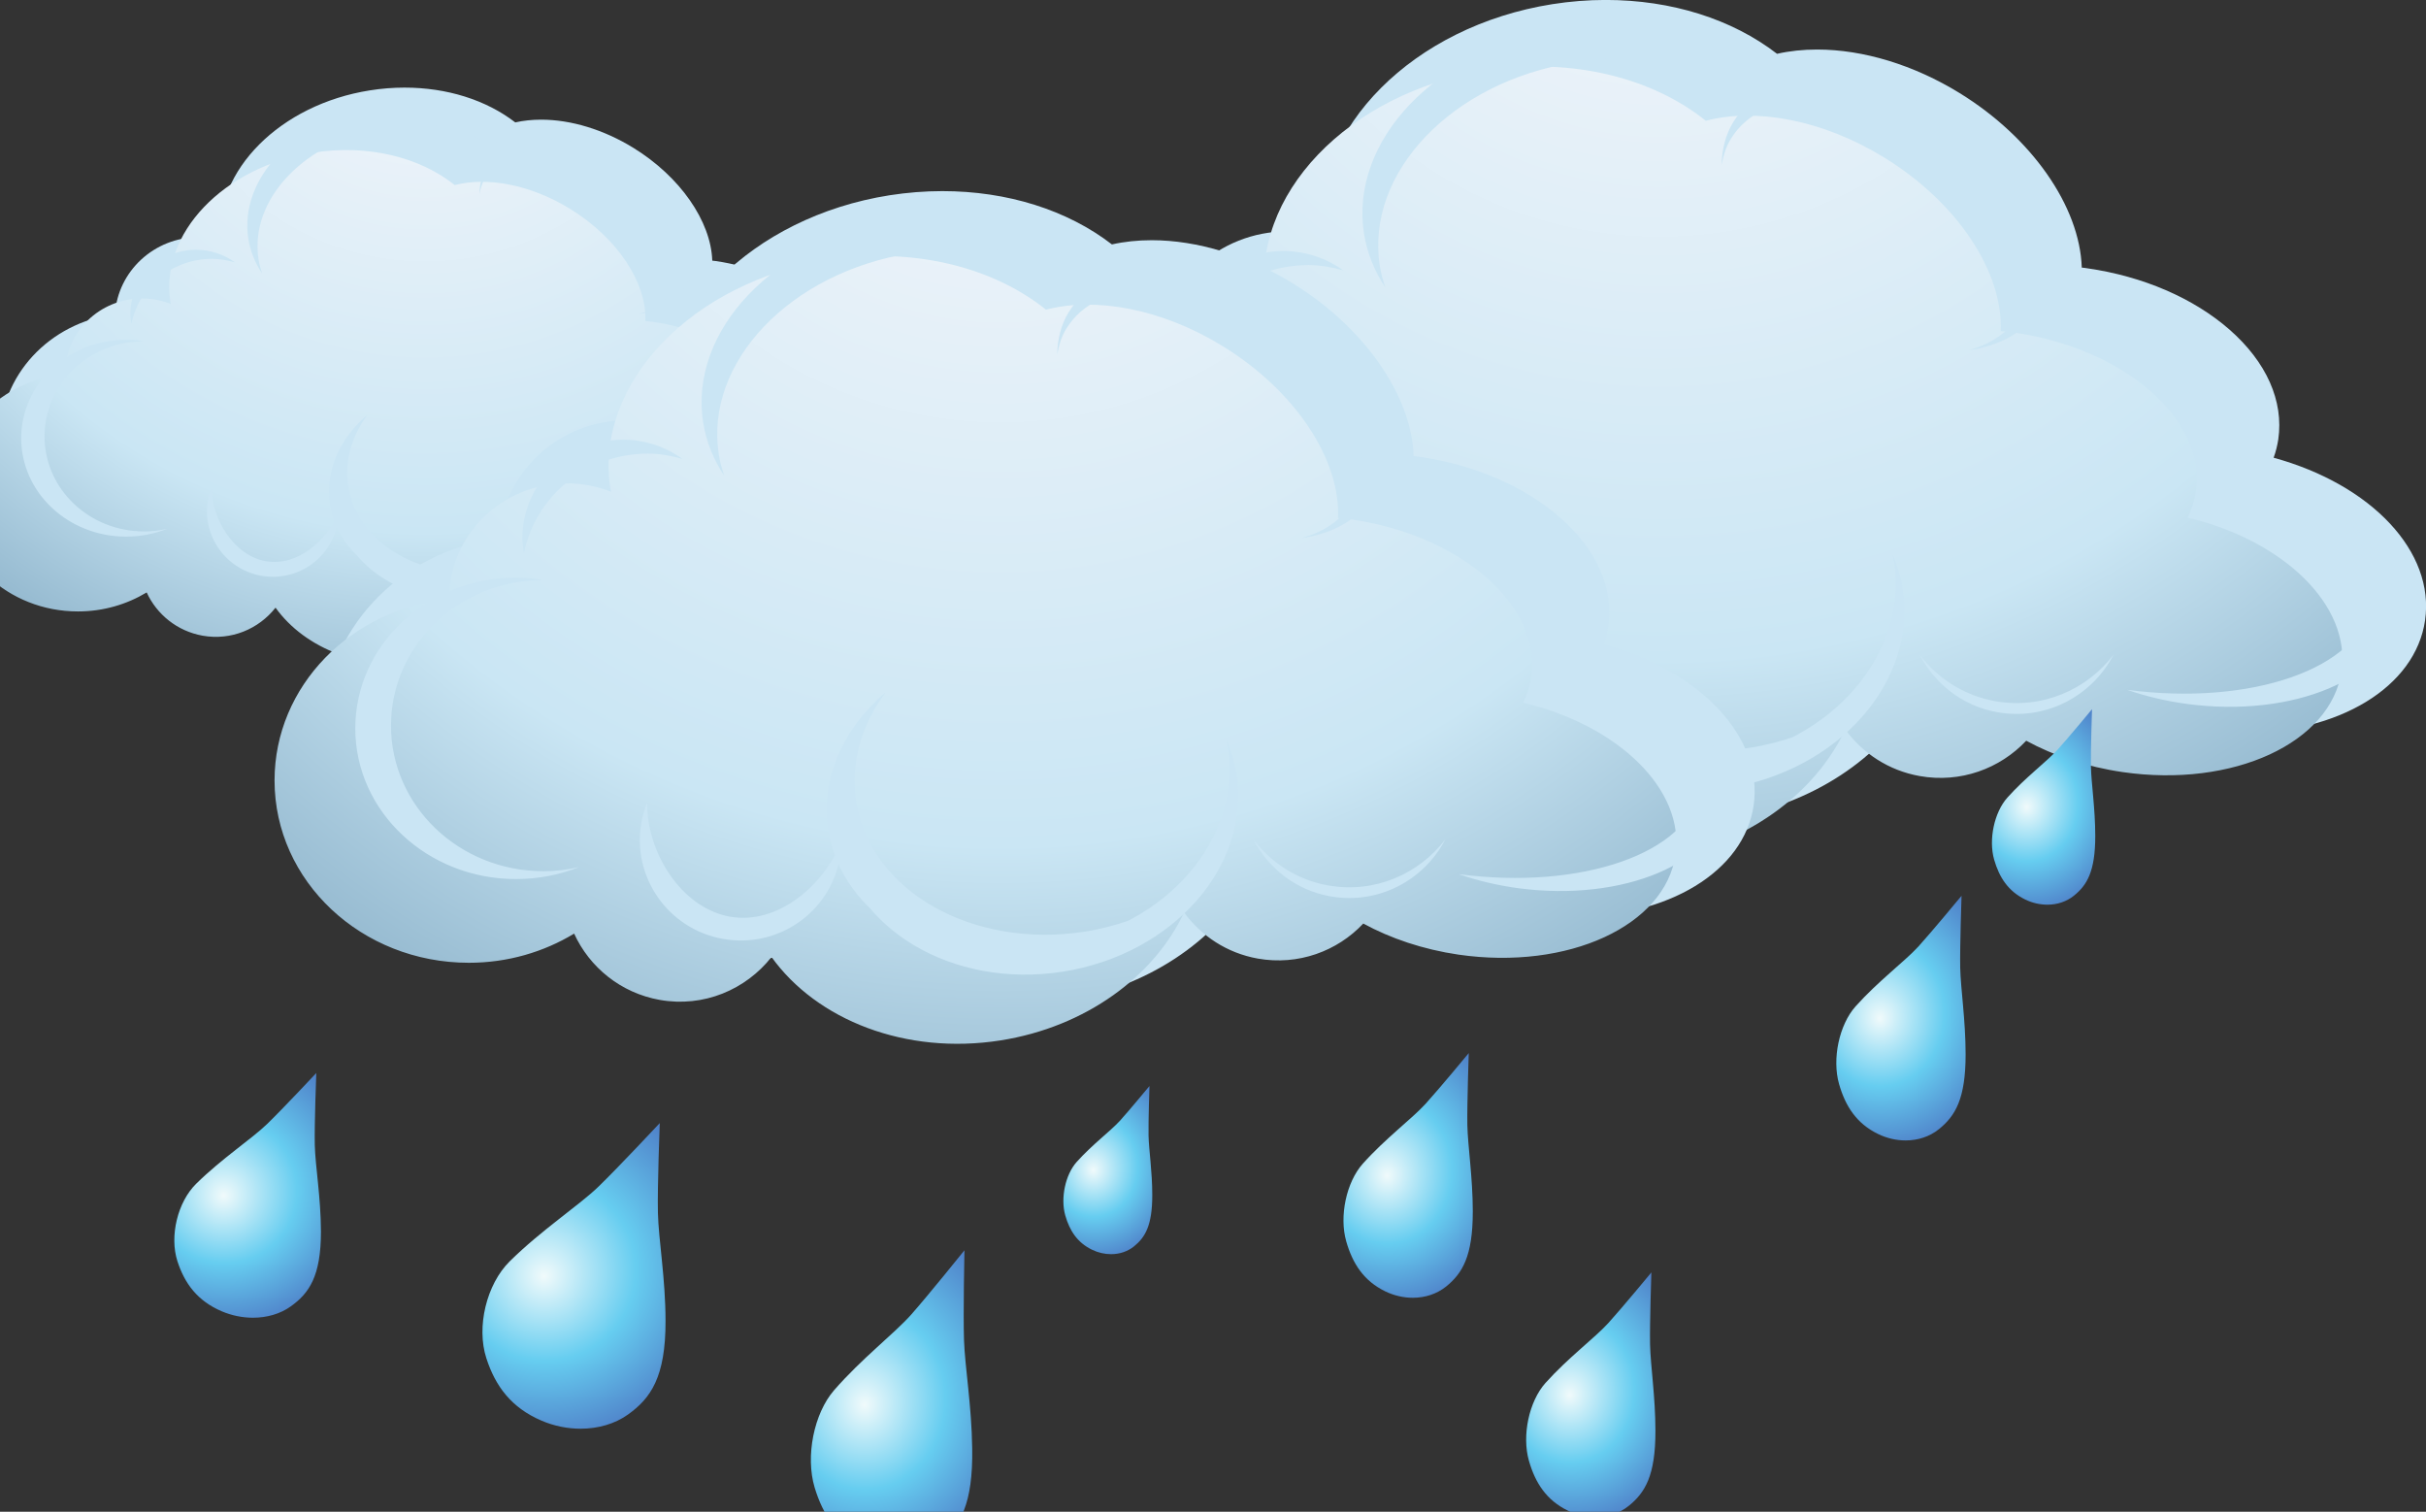 <?xml version="1.0" encoding="UTF-8" standalone="no"?>
<!-- Created with Inkscape (http://www.inkscape.org/) -->

<svg
   xmlns:dc="http://purl.org/dc/elements/1.1/"
   xmlns:cc="http://creativecommons.org/ns#"
   xmlns:rdf="http://www.w3.org/1999/02/22-rdf-syntax-ns#"
   xmlns:svg="http://www.w3.org/2000/svg"
   xmlns="http://www.w3.org/2000/svg"
   xmlns:sodipodi="http://sodipodi.sourceforge.net/DTD/sodipodi-0.dtd"
   xmlns:inkscape="http://www.inkscape.org/namespaces/inkscape"
   width="44.281mm"
   height="27.591mm"
   viewBox="0 0 44.281 27.591"
   version="1.1"
   id="svg11810"
   inkscape:version="0.92.4 (5da689c313, 2019-01-14)"
   sodipodi:docname="rainy.svg">
  <rect x="0" y="0" width="44.281" height="27.591" fill="#333333" stroke="none"/>
  <defs
     id="defs11804">
    <clipPath
       id="clipPath662"
       clipPathUnits="userSpaceOnUse">
      <path
         inkscape:connector-curvature="0"
         id="path660"
         d="m 4735.52,3343.89 c -0.02,14.17 -2.05,27.08 -2.26,35.98 -0.15,8.95 0.57,29.99 0.57,29.99 0,0 -12.29,-14.86 -18.01,-21.17 -5.76,-6.29 -16.67,-14.35 -26.13,-24.92 -6.87,-7.68 -9.89,-21.92 -6.91,-32.35 2.67,-9.29 7.34,-16.48 16.24,-20.82 3.71,-1.8 7.69,-2.68 11.53,-2.68 5.11,0 10.03,1.59 13.89,4.73 6.66,5.41 11.11,12.42 11.08,31.24 z" />
    </clipPath>
    <radialGradient
       id="radialGradient670"
       spreadMethod="pad"
       gradientTransform="matrix(57.27,0,0,-64.918,4700.23,3363.24)"
       gradientUnits="userSpaceOnUse"
       r="1"
       cy="0"
       cx="0"
       fy="0.069"
       fx="-0.008">
      <stop
         id="stop664"
         offset="0"
         style="stop-opacity:1;stop-color:#f0fafb" />
      <stop
         id="stop666"
         offset="0.468"
         style="stop-opacity:1;stop-color:#66cdf0" />
      <stop
         id="stop668"
         offset="1"
         style="stop-opacity:1;stop-color:#4b74c2" />
    </radialGradient>
    <clipPath
       id="clipPath644"
       clipPathUnits="userSpaceOnUse">
      <path
         inkscape:connector-curvature="0"
         id="path642"
         d="m 4243.74,3156.63 c 0,12.2 -1.77,23.3 -1.94,30.96 -0.14,7.7 0.49,25.8 0.49,25.8 0,0 -10.56,-12.78 -15.47,-18.2 -4.97,-5.42 -14.39,-12.36 -22.53,-21.45 -5.89,-6.61 -8.48,-18.87 -5.92,-27.85 2.28,-7.99 6.3,-14.18 13.97,-17.9 3.19,-1.55 6.6,-2.31 9.92,-2.31 4.39,0 8.64,1.37 11.95,4.06 5.73,4.65 9.57,10.69 9.53,26.89 z" />
    </clipPath>
    <radialGradient
       id="radialGradient652"
       spreadMethod="pad"
       gradientTransform="matrix(49.278,0,0,-55.859,4213.38,3173.28)"
       gradientUnits="userSpaceOnUse"
       r="1"
       cy="0"
       cx="0"
       fy="0.069"
       fx="-0.008">
      <stop
         id="stop646"
         offset="0"
         style="stop-opacity:1;stop-color:#f0fafb" />
      <stop
         id="stop648"
         offset="0.468"
         style="stop-opacity:1;stop-color:#66cdf0" />
      <stop
         id="stop650"
         offset="1"
         style="stop-opacity:1;stop-color:#4b74c2" />
    </radialGradient>
    <clipPath
       id="clipPath626"
       clipPathUnits="userSpaceOnUse">
      <path
         inkscape:connector-curvature="0"
         id="path624"
         d="m 4506.15,3033.6 c -0.02,17.73 -2.57,33.89 -2.81,45.04 -0.21,11.19 0.69,37.53 0.69,37.53 0,0 -15.36,-18.6 -22.52,-26.49 -7.22,-7.88 -20.88,-17.97 -32.74,-31.19 -8.57,-9.62 -12.34,-27.44 -8.61,-40.51 3.31,-11.62 9.18,-20.62 20.32,-26.04 4.65,-2.25 9.6,-3.36 14.4,-3.36 6.41,0 12.57,1.98 17.42,5.91 8.33,6.77 13.9,15.55 13.85,39.11 z" />
    </clipPath>
    <radialGradient
       id="radialGradient634"
       spreadMethod="pad"
       gradientTransform="matrix(71.675,0,0,-81.248,4462,3057.81)"
       gradientUnits="userSpaceOnUse"
       r="1"
       cy="0"
       cx="0"
       fy="0.069"
       fx="-0.008">
      <stop
         id="stop628"
         offset="0"
         style="stop-opacity:1;stop-color:#f0fafb" />
      <stop
         id="stop630"
         offset="0.468"
         style="stop-opacity:1;stop-color:#66cdf0" />
      <stop
         id="stop632"
         offset="1"
         style="stop-opacity:1;stop-color:#4b74c2" />
    </radialGradient>
    <clipPath
       id="clipPath608"
       clipPathUnits="userSpaceOnUse">
      <path
         inkscape:connector-curvature="0"
         id="path606"
         d="m 4667.91,3230.01 c -0.02,17.74 -2.57,33.9 -2.82,45.05 -0.21,11.18 0.7,37.52 0.7,37.52 0,0 -15.36,-18.59 -22.52,-26.49 -7.23,-7.87 -20.91,-17.97 -32.75,-31.19 -8.57,-9.61 -12.34,-27.43 -8.61,-40.5 3.31,-11.63 9.18,-20.63 20.33,-26.05 4.64,-2.25 9.6,-3.36 14.4,-3.36 6.41,0 12.57,1.99 17.41,5.92 8.33,6.77 13.9,15.54 13.86,39.1 z" />
    </clipPath>
    <radialGradient
       id="radialGradient616"
       spreadMethod="pad"
       gradientTransform="matrix(71.675,0,0,-81.248,4623.76,3254.23)"
       gradientUnits="userSpaceOnUse"
       r="1"
       cy="0"
       cx="0"
       fy="0.069"
       fx="-0.008">
      <stop
         id="stop610"
         offset="0"
         style="stop-opacity:1;stop-color:#f0fafb" />
      <stop
         id="stop612"
         offset="0.468"
         style="stop-opacity:1;stop-color:#66cdf0" />
      <stop
         id="stop614"
         offset="1"
         style="stop-opacity:1;stop-color:#4b74c2" />
    </radialGradient>
    <clipPath
       id="clipPath590"
       clipPathUnits="userSpaceOnUse">
      <path
         inkscape:connector-curvature="0"
         id="path588"
         d="m 4410.9,3147.96 c -0.02,17.74 -2.59,33.89 -2.84,45.05 -0.18,11.19 0.73,37.52 0.73,37.52 0,0 -15.37,-18.59 -22.55,-26.49 -7.2,-7.87 -20.87,-17.96 -32.71,-31.19 -8.58,-9.61 -12.38,-27.44 -8.63,-40.5 3.31,-11.62 9.18,-20.63 20.32,-26.05 4.63,-2.25 9.6,-3.36 14.41,-3.36 6.41,0 12.57,1.99 17.42,5.91 8.3,6.78 13.88,15.55 13.85,39.11 z" />
    </clipPath>
    <radialGradient
       id="radialGradient598"
       spreadMethod="pad"
       gradientTransform="matrix(71.68,0,0,-81.253,4366.74,3172.18)"
       gradientUnits="userSpaceOnUse"
       r="1"
       cy="0"
       cx="0"
       fy="0.069"
       fx="-0.008">
      <stop
         id="stop592"
         offset="0"
         style="stop-opacity:1;stop-color:#f0fafb" />
      <stop
         id="stop594"
         offset="0.468"
         style="stop-opacity:1;stop-color:#66cdf0" />
      <stop
         id="stop596"
         offset="1"
         style="stop-opacity:1;stop-color:#4b74c2" />
    </radialGradient>
    <clipPath
       id="clipPath572"
       clipPathUnits="userSpaceOnUse">
      <path
         inkscape:connector-curvature="0"
         id="path570"
         d="m 4149.83,3024.59 c -0.31,22.21 -3.78,42.28 -4.26,56.23 -0.47,13.96 0.23,46.89 0.23,46.89 0,0 -18.87,-23.47 -27.71,-33.46 -8.85,-9.99 -25.76,-22.83 -40.31,-39.55 -10.53,-12.15 -14.98,-34.5 -10.11,-50.72 4.38,-14.45 11.86,-25.65 25.87,-32.21 5.82,-2.71 12.05,-4.01 18.05,-3.93 8.01,0.11 15.67,2.71 21.66,7.69 10.29,8.56 17.08,19.64 16.58,49.06 z" />
    </clipPath>
    <radialGradient
       id="radialGradient580"
       spreadMethod="pad"
       gradientTransform="matrix(89.528,1.236,1.401,-101.484,4094.29,3054.1)"
       gradientUnits="userSpaceOnUse"
       r="1"
       cy="0"
       cx="0"
       fy="0.069"
       fx="-0.008">
      <stop
         id="stop574"
         offset="0"
         style="stop-opacity:1;stop-color:#f0fafb" />
      <stop
         id="stop576"
         offset="0.468"
         style="stop-opacity:1;stop-color:#66cdf0" />
      <stop
         id="stop578"
         offset="1"
         style="stop-opacity:1;stop-color:#4b74c2" />
    </radialGradient>
    <clipPath
       id="clipPath554"
       clipPathUnits="userSpaceOnUse">
      <path
         inkscape:connector-curvature="0"
         id="path552"
         d="m 3810.2,3137.54 c -0.05,17.78 -2.93,33.91 -3.21,45.09 -0.24,11.16 0.79,37.52 0.79,37.52 0,0 -17.4,-18.59 -25.54,-26.49 -8.15,-7.9 -23.66,-18.01 -37.08,-31.23 -9.75,-9.57 -14.02,-27.42 -9.8,-40.46 3.77,-11.62 10.43,-20.65 23.07,-26.07 5.25,-2.23 10.87,-3.36 16.31,-3.36 7.27,0 14.26,1.99 19.72,5.91 9.46,6.77 15.77,15.55 15.74,39.09 z" />
    </clipPath>
    <radialGradient
       id="radialGradient562"
       spreadMethod="pad"
       gradientTransform="matrix(81.266,0,0,-81.266,3760.14,3161.78)"
       gradientUnits="userSpaceOnUse"
       r="1"
       cy="0"
       cx="0"
       fy="0.069"
       fx="-0.008">
      <stop
         id="stop556"
         offset="0"
         style="stop-opacity:1;stop-color:#f0fafb" />
      <stop
         id="stop558"
         offset="0.468"
         style="stop-opacity:1;stop-color:#66cdf0" />
      <stop
         id="stop560"
         offset="1"
         style="stop-opacity:1;stop-color:#4b74c2" />
    </radialGradient>
    <clipPath
       id="clipPath536"
       clipPathUnits="userSpaceOnUse">
      <path
         inkscape:connector-curvature="0"
         id="path534"
         d="m 3989.91,3090.87 c -0.02,22.19 -3.65,42.36 -3.97,56.3 -0.33,13.95 0.96,46.87 0.96,46.87 0,0 -21.72,-23.22 -31.92,-33.1 -10.16,-9.84 -29.54,-22.43 -46.31,-38.97 -12.14,-11.99 -17.51,-34.26 -12.21,-50.55 4.69,-14.54 13,-25.82 28.78,-32.56 6.59,-2.83 13.58,-4.2 20.39,-4.2 9.08,0 17.82,2.48 24.67,7.38 11.8,8.44 19.68,19.4 19.61,48.83 z" />
    </clipPath>
    <radialGradient
       id="radialGradient544"
       spreadMethod="pad"
       gradientTransform="matrix(101.499,0,0,-101.499,3927.39,3121.14)"
       gradientUnits="userSpaceOnUse"
       r="1"
       cy="0"
       cx="0"
       fy="0.069"
       fx="-0.008">
      <stop
         id="stop538"
         offset="0"
         style="stop-opacity:1;stop-color:#f0fafb" />
      <stop
         id="stop540"
         offset="0.468"
         style="stop-opacity:1;stop-color:#66cdf0" />
      <stop
         id="stop542"
         offset="1"
         style="stop-opacity:1;stop-color:#4b74c2" />
    </radialGradient>
    <clipPath
       id="clipPath516"
       clipPathUnits="userSpaceOnUse">
      <path
         inkscape:connector-curvature="0"
         id="path514"
         d="m 4437.17,3413.28 c 2.1,4.21 3.5,8.73 4.23,13.42 5.38,37.11 -36.61,73.81 -93.68,82.09 -2.39,0.36 -4.71,0.57 -7.1,0.79 1.34,29.86 -21.63,65.92 -60.19,89.63 -31.89,19.59 -66.37,25.69 -92.14,19 -27.42,22.06 -69.01,32.82 -113.19,25.89 -71.56,-11.28 -122.53,-64.68 -113.94,-119.3 l 0.36,-1.56 c -7.11,2.78 -14.78,4.4 -22.9,4.4 -34.01,0 -61.54,-26.89 -61.54,-60.09 l 0.02,-0.35 c -51.18,-4.79 -91.09,-45.29 -91.09,-94.51 0,-52.52 45.35,-95.06 101.33,-95.06 20.25,0 39.08,5.62 54.9,15.21 8,-17.48 24.21,-30.93 44.64,-34.57 22.93,-4.07 44.91,5.37 58.3,22.37 23.6,-32.86 69.93,-51.26 119.42,-43.49 44.54,7.01 80.08,33.45 95.74,66.7 8.95,-12.2 22.35,-21.16 38.43,-24.03 21.08,-3.73 41.44,3.83 55.02,18.27 14.24,-7.76 31.16,-13.5 49.69,-16.22 57.13,-8.25 107.77,15.06 113.13,52.12 4.93,33.9 -29.79,67.45 -79.44,79.29 z" />
    </clipPath>
    <radialGradient
       id="radialGradient524"
       spreadMethod="pad"
       gradientTransform="matrix(799.209,0,0,-799.209,4164.49,3776.24)"
       gradientUnits="userSpaceOnUse"
       r="1"
       cy="0"
       cx="0"
       fy="0"
       fx="0">
      <stop
         id="stop518"
         offset="0"
         style="stop-opacity:1;stop-color:#f7f7fb" />
      <stop
         id="stop520"
         offset="0.546"
         style="stop-opacity:1;stop-color:#cae6f4" />
      <stop
         id="stop522"
         offset="1"
         style="stop-opacity:1;stop-color:#4e7e9f" />
    </radialGradient>
    <clipPath
       id="clipPath494"
       clipPathUnits="userSpaceOnUse">
      <path
         inkscape:connector-curvature="0"
         id="path492"
         d="m 4783.72,3509.77 c 2.12,4.26 3.54,8.82 4.24,13.56 5.47,37.46 -36.9,74.53 -94.55,82.9 -2.45,0.37 -4.83,0.56 -7.22,0.8 1.35,30.18 -21.84,66.6 -60.75,90.52 -32.2,19.79 -67.04,25.95 -93.04,19.17 -27.76,22.3 -69.72,33.18 -114.36,26.16 -72.22,-11.37 -123.75,-65.31 -115.02,-120.49 l 0.33,-1.57 c -7.17,2.82 -14.93,4.44 -23.13,4.44 -34.32,0 -62.19,-27.15 -62.19,-60.68 l 0.02,-0.36 c -51.62,-4.84 -91.98,-45.73 -91.98,-95.46 0,-53.01 45.81,-95.98 102.37,-95.98 20.45,0 39.44,5.69 55.42,15.35 8.12,-17.65 24.49,-31.2 45.1,-34.9 23.18,-4.1 45.34,5.41 58.88,22.59 23.83,-33.19 70.64,-51.77 120.6,-43.91 44.99,7.06 80.86,33.75 96.72,67.37 9.02,-12.35 22.55,-21.39 38.8,-24.28 21.28,-3.78 41.83,3.85 55.55,18.43 14.39,-7.83 31.51,-13.62 50.23,-16.35 57.6,-8.35 108.77,15.19 114.18,52.61 4.99,34.25 -30.07,68.1 -80.2,80.08 z" />
    </clipPath>
    <radialGradient
       id="radialGradient502"
       spreadMethod="pad"
       gradientTransform="matrix(807.131,0,0,-807.131,4508.31,3876.35)"
       gradientUnits="userSpaceOnUse"
       r="1"
       cy="0"
       cx="0"
       fy="0"
       fx="0">
      <stop
         id="stop496"
         offset="0"
         style="stop-opacity:1;stop-color:#f7f7fb" />
      <stop
         id="stop498"
         offset="0.546"
         style="stop-opacity:1;stop-color:#cae6f4" />
      <stop
         id="stop500"
         offset="1"
         style="stop-opacity:1;stop-color:#4e7e9f" />
    </radialGradient>
    <clipPath
       id="clipPath472"
       clipPathUnits="userSpaceOnUse">
      <path
         inkscape:connector-curvature="0"
         id="path470"
         d="m 4042.42,3549.39 c 1.38,2.75 2.28,5.7 2.74,8.76 3.53,24.22 -23.83,48.18 -61.12,53.59 -1.58,0.24 -3.11,0.36 -4.66,0.52 0.87,19.5 -14.12,43.05 -39.27,58.52 -20.81,12.78 -43.33,16.76 -60.14,12.38 -17.94,14.41 -45.07,21.45 -73.93,16.91 -46.68,-7.35 -79.99,-42.21 -74.35,-77.88 l 0.21,-1.01 c -4.63,1.81 -9.64,2.87 -14.96,2.87 -22.17,0 -40.18,-17.55 -40.18,-39.23 l 0.02,-0.23 c -33.37,-3.14 -59.47,-29.56 -59.47,-61.7 0,-34.27 29.62,-62.05 66.18,-62.05 13.22,0 25.49,3.68 35.83,9.92 5.24,-11.41 15.83,-20.17 29.16,-22.56 14.96,-2.65 29.28,3.5 38.04,14.61 15.41,-21.46 45.65,-33.47 77.96,-28.39 29.07,4.57 52.27,21.82 62.51,43.55 5.83,-7.98 14.58,-13.83 25.1,-15.7 13.75,-2.45 27.03,2.49 35.91,11.92 9.29,-5.06 20.35,-8.8 32.46,-10.57 37.24,-5.4 70.3,9.82 73.8,34 3.22,22.15 -19.43,44.02 -51.84,51.77 z" />
    </clipPath>
    <radialGradient
       id="radialGradient480"
       spreadMethod="pad"
       gradientTransform="matrix(521.722,0,0,-521.722,3864.39,3786.34)"
       gradientUnits="userSpaceOnUse"
       r="1"
       cy="0"
       cx="0"
       fy="0"
       fx="0">
      <stop
         id="stop474"
         offset="0"
         style="stop-opacity:1;stop-color:#f7f7fb" />
      <stop
         id="stop476"
         offset="0.546"
         style="stop-opacity:1;stop-color:#cae6f4" />
      <stop
         id="stop478"
         offset="1"
         style="stop-opacity:1;stop-color:#4e7e9f" />
    </radialGradient>
  </defs>
  <sodipodi:namedview
     id="base"
     pagecolor="#ffffff"
     bordercolor="#666666"
     borderopacity="1.0"
     inkscape:pageopacity="0.0"
     inkscape:pageshadow="2"
     inkscape:zoom="0.35"
     inkscape:cx="860.82354"
     inkscape:cy="-482.14616"
     inkscape:document-units="mm"
     inkscape:current-layer="layer1"
     showgrid="false"
     inkscape:window-width="1920"
     inkscape:window-height="1005"
     inkscape:window-x="-9"
     inkscape:window-y="-9"
     inkscape:window-maximized="1" />
  <g
     inkscape:label="Layer 1"
     inkscape:groupmode="layer"
     id="layer1"
     transform="translate(255.73,6.325)">
    <path
       inkscape:connector-curvature="0"
       d="m -247.417,4.959 c -0.911,0 -1.735,-0.362 -2.237,-0.977 -0.285,0.301 -0.676,0.471 -1.092,0.471 -0.087,0 -0.175,-0.007 -0.265,-0.022 -0.447,-0.08 -0.833,-0.358 -1.056,-0.752 -0.372,0.203 -0.79,0.308 -1.216,0.308 -1.35,0 -2.447,-1.033 -2.447,-2.302 0,-1.155 0.896,-2.118 2.099,-2.277 0.05,-0.782 0.716,-1.404 1.528,-1.404 0.132,0 0.263,0.018 0.392,0.051 -0.101,-1.266 1.092,-2.473 2.735,-2.731 0.209,-0.033 0.42,-0.05 0.629,-0.05 0.775,0 1.49,0.225 2.022,0.635 0.148,-0.033 0.306,-0.05 0.473,-0.05 0.545,0 1.142,0.182 1.682,0.514 0.852,0.524 1.417,1.338 1.441,2.059 l 0.066,0.008 c 0.659,0.095 1.252,0.352 1.676,0.722 0.437,0.383 0.642,0.843 0.576,1.295 -0.011,0.074 -0.029,0.146 -0.055,0.217 1.159,0.319 1.904,1.111 1.787,1.919 -0.115,0.786 -1.014,1.334 -2.19,1.334 -0.178,0 -0.362,-0.013 -0.542,-0.039 -0.392,-0.057 -0.773,-0.177 -1.109,-0.346 -0.279,0.266 -0.654,0.416 -1.04,0.416 -0.087,0 -0.177,-0.007 -0.266,-0.023 -0.326,-0.058 -0.619,-0.22 -0.843,-0.462 -0.422,0.748 -1.252,1.294 -2.208,1.445 -0.178,0.028 -0.359,0.042 -0.537,0.042"
       style="fill:#cae5f4;fill-opacity:1;fill-rule:nonzero;stroke:none;stroke-width:0.035"
       id="path464" />
    <g
       transform="matrix(0.035,0,0,-0.035,-383.229,125.964)"
       id="g466">
      <g
         id="g468"
         clip-path="url(#clipPath472)">
        <path
           inkscape:connector-curvature="0"
           d="m 4042.42,3549.39 c 1.38,2.75 2.28,5.7 2.74,8.76 3.53,24.22 -23.83,48.18 -61.12,53.59 -1.58,0.24 -3.11,0.36 -4.66,0.52 0.87,19.5 -14.12,43.05 -39.27,58.52 -20.81,12.78 -43.33,16.76 -60.14,12.38 -17.94,14.41 -45.07,21.45 -73.93,16.91 -46.68,-7.35 -79.99,-42.21 -74.35,-77.88 l 0.21,-1.01 c -4.63,1.81 -9.64,2.87 -14.96,2.87 -22.17,0 -40.18,-17.55 -40.18,-39.23 l 0.02,-0.23 c -33.37,-3.14 -59.47,-29.56 -59.47,-61.7 0,-34.27 29.62,-62.05 66.18,-62.05 13.22,0 25.49,3.68 35.83,9.92 5.24,-11.41 15.83,-20.17 29.16,-22.56 14.96,-2.65 29.28,3.5 38.04,14.61 15.41,-21.46 45.65,-33.47 77.96,-28.39 29.07,4.57 52.27,21.82 62.51,43.55 5.83,-7.98 14.58,-13.83 25.1,-15.7 13.75,-2.45 27.03,2.49 35.91,11.92 9.29,-5.06 20.35,-8.8 32.46,-10.57 37.24,-5.4 70.3,9.82 73.8,34 3.22,22.15 -19.43,44.02 -51.84,51.77"
           style="fill:url(#radialGradient480);fill-opacity:1;fill-rule:nonzero;stroke:none"
           id="path482" />
      </g>
    </g>
    <path
       inkscape:connector-curvature="0"
       d="m -249.374,2.547 c -0.072,-0.46 0.065,-0.914 0.35,-1.3 -0.502,0.424 -0.778,1.024 -0.682,1.639 0.161,1.022 1.288,1.694 2.518,1.5 0.407,-0.064 0.772,-0.216 1.076,-0.426 -0.169,0.059 -0.346,0.106 -0.533,0.135 -1.341,0.211 -2.562,-0.482 -2.729,-1.548 z m 8.616,-1.603 c 0.924,0.332 1.52,0.902 1.429,1.465 -0.117,0.748 -1.402,1.196 -2.865,1.002 l -0.002,-3.439e-4 c 0.22,0.077 0.46,0.134 0.714,0.168 1.25,0.165 2.359,-0.302 2.477,-1.044 0.109,-0.683 -0.659,-1.357 -1.752,-1.591 z M -251.856,-1.6 c 0.145,0 0.28,0.026 0.412,0.062 -0.198,-0.142 -0.441,-0.228 -0.706,-0.228 -0.663,0 -1.201,0.525 -1.201,1.172 0,0.062 0.01,0.122 0.019,0.182 0.135,-0.677 0.742,-1.189 1.476,-1.189 z m 8.104,5.145 c -0.37,-0.066 -0.679,-0.271 -0.89,-0.547 0.179,0.343 0.505,0.605 0.916,0.678 0.572,0.102 1.115,-0.191 1.368,-0.676 -0.315,0.413 -0.843,0.644 -1.395,0.546 z m -1.091,-1.324 c -0.022,-0.145 -0.064,-0.283 -0.12,-0.412 l 0.018,0.084 c 0.171,1.091 -0.731,2.141 -2.018,2.344 -1.287,0.203 -2.468,-0.519 -2.638,-1.611 l -0.01,-0.093 c -0.015,0.144 -0.013,0.29 0.01,0.438 0.171,1.092 1.375,1.809 2.69,1.603 1.315,-0.207 2.24,-1.26 2.068,-2.352 z m -6.034,1.697 c -0.59,-0.105 -0.999,-0.782 -0.987,-1.36 -0.03,0.076 -0.054,0.156 -0.07,0.24 -0.115,0.649 0.321,1.269 0.974,1.385 0.653,0.116 1.276,-0.316 1.391,-0.965 0.011,-0.062 0.013,-0.123 0.015,-0.185 -0.208,0.512 -0.753,0.985 -1.322,0.884 z m -2.225,-0.543 c 0.147,0 0.29,-0.018 0.427,-0.05 -0.231,0.092 -0.486,0.144 -0.753,0.144 -1.058,0 -1.915,-0.804 -1.915,-1.796 0,-0.992 0.857,-1.796 1.915,-1.796 0.109,0 0.217,0.011 0.322,0.027 -1,0.002 -1.811,0.778 -1.811,1.735 0,0.958 0.812,1.735 1.815,1.735 z m 10.556,-4.55 c -0.24,-0.034 -0.473,-0.038 -0.693,-0.018 0.075,0.006 0.153,0.014 0.23,0.025 1.265,0.184 2.195,0.998 2.074,1.819 -0.01,0.068 -0.029,0.134 -0.051,0.198 0.117,-0.136 0.193,-0.292 0.219,-0.465 0.103,-0.704 -0.694,-1.402 -1.778,-1.559 z m -1.775,-2.172 c -0.995,-0.611 -2.123,-0.585 -2.522,0.062 -0.09,0.151 -0.133,0.322 -0.135,0.504 0.019,-0.11 0.05,-0.214 0.109,-0.309 0.375,-0.608 1.437,-0.634 2.374,-0.059 0.937,0.576 1.396,1.537 1.021,2.145 -0.126,0.206 -0.334,0.338 -0.587,0.41 0.358,-0.052 0.656,-0.207 0.822,-0.478 0.398,-0.645 -0.089,-1.664 -1.082,-2.275 z m -6.69,1.758 c 0.013,0.087 0.037,0.172 0.065,0.254 -0.127,-0.191 -0.215,-0.402 -0.251,-0.632 -0.173,-1.098 0.852,-2.172 2.291,-2.399 1.324,-0.208 1.875,0.129 2.429,0.875 -0.711,-0.441 -1.105,-0.675 -2.243,-0.497 -1.44,0.227 -2.464,1.301 -2.291,2.399"
       style="fill:#cae5f4;fill-opacity:1;fill-rule:nonzero;stroke:none;stroke-width:0.035"
       id="path484" />
    <path
       inkscape:connector-curvature="0"
       d="m -224.982,8.66 c -1.41,0 -2.685,-0.561 -3.46,-1.512 -0.442,0.466 -1.046,0.728 -1.69,0.728 -0.134,0 -0.271,-0.011 -0.411,-0.035 -0.692,-0.124 -1.289,-0.554 -1.632,-1.163 -0.576,0.314 -1.223,0.476 -1.883,0.476 -2.087,0 -3.786,-1.598 -3.786,-3.561 0,-1.787 1.387,-3.277 3.248,-3.523 0.077,-1.21 1.108,-2.172 2.364,-2.172 0.204,0 0.406,0.027 0.604,0.079 -0.154,-1.959 1.691,-3.825 4.233,-4.226 0.324,-0.051 0.649,-0.077 0.973,-0.077 1.2,0 2.305,0.348 3.128,0.983 0.229,-0.052 0.474,-0.078 0.732,-0.078 0.842,0 1.766,0.281 2.601,0.795 1.317,0.811 2.193,2.069 2.229,3.185 0.035,0.002 0.069,0.008 0.102,0.013 1.019,0.147 1.937,0.544 2.594,1.118 0.676,0.593 0.992,1.304 0.891,2.004 -0.018,0.114 -0.045,0.226 -0.085,0.335 1.793,0.493 2.945,1.719 2.764,2.969 -0.177,1.216 -1.569,2.063 -3.388,2.063 -0.276,0 -0.559,-0.02 -0.839,-0.06 -0.607,-0.089 -1.197,-0.273 -1.714,-0.535 -0.433,0.411 -1.013,0.644 -1.61,0.644 -0.135,0 -0.273,-0.012 -0.412,-0.036 -0.503,-0.09 -0.958,-0.34 -1.306,-0.714 -0.651,1.156 -1.936,2.002 -3.416,2.235 -0.276,0.043 -0.556,0.065 -0.83,0.065"
       style="fill:#cae5f4;fill-opacity:1;fill-rule:nonzero;stroke:none;stroke-width:0.035"
       id="path486" />
    <g
       transform="matrix(0.035,0,0,-0.035,-383.229,125.964)"
       id="g488">
      <g
         id="g490"
         clip-path="url(#clipPath494)">
        <path
           inkscape:connector-curvature="0"
           d="m 4783.72,3509.77 c 2.12,4.26 3.54,8.82 4.24,13.56 5.47,37.46 -36.9,74.53 -94.55,82.9 -2.45,0.37 -4.83,0.56 -7.22,0.8 1.35,30.18 -21.84,66.6 -60.75,90.52 -32.2,19.79 -67.04,25.95 -93.04,19.17 -27.76,22.3 -69.72,33.18 -114.36,26.16 -72.22,-11.37 -123.75,-65.31 -115.02,-120.49 l 0.33,-1.57 c -7.17,2.82 -14.93,4.44 -23.13,4.44 -34.32,0 -62.19,-27.15 -62.19,-60.68 l 0.02,-0.36 c -51.62,-4.84 -91.98,-45.73 -91.98,-95.46 0,-53.01 45.81,-95.98 102.37,-95.98 20.45,0 39.44,5.69 55.42,15.35 8.12,-17.65 24.49,-31.2 45.1,-34.9 23.18,-4.1 45.34,5.41 58.88,22.59 23.83,-33.19 70.64,-51.77 120.6,-43.91 44.99,7.06 80.86,33.75 96.72,67.37 9.02,-12.35 22.55,-21.39 38.8,-24.28 21.28,-3.78 41.83,3.85 55.55,18.43 14.39,-7.83 31.51,-13.62 50.23,-16.35 57.6,-8.35 108.77,15.19 114.18,52.61 4.99,34.25 -30.07,68.1 -80.2,80.08"
           style="fill:url(#radialGradient502);fill-opacity:1;fill-rule:nonzero;stroke:none"
           id="path504" />
      </g>
    </g>
    <path
       inkscape:connector-curvature="0"
       d="m -228.011,4.927 c -0.11,-0.712 0.101,-1.414 0.543,-2.01 -0.777,0.657 -1.204,1.585 -1.055,2.535 0.249,1.582 1.991,2.62 3.896,2.321 0.629,-0.099 1.194,-0.334 1.665,-0.659 -0.262,0.091 -0.536,0.164 -0.825,0.208 -2.074,0.327 -3.963,-0.746 -4.223,-2.395 z m 13.329,-2.479 c 1.429,0.513 2.352,1.396 2.211,2.267 -0.182,1.156 -2.168,1.85 -4.432,1.55 l -0.003,-0.001 c 0.34,0.119 0.71,0.207 1.104,0.26 1.934,0.255 3.65,-0.467 3.832,-1.615 0.168,-1.056 -1.02,-2.1 -2.711,-2.462 z m -17.167,-3.935 c 0.223,0 0.433,0.04 0.637,0.096 -0.307,-0.219 -0.683,-0.352 -1.093,-0.352 -1.026,0 -1.858,0.812 -1.858,1.814 0,0.096 0.014,0.188 0.029,0.281 0.208,-1.048 1.15,-1.839 2.286,-1.839 z m 12.537,7.959 c -0.574,-0.102 -1.052,-0.419 -1.378,-0.847 0.276,0.531 0.783,0.937 1.419,1.049 0.884,0.157 1.725,-0.295 2.117,-1.047 -0.49,0.64 -1.306,0.996 -2.158,0.845 z m -1.688,-2.048 c -0.035,-0.224 -0.1,-0.437 -0.188,-0.638 0.008,0.044 0.021,0.086 0.029,0.129 0.264,1.689 -1.131,3.313 -3.122,3.625 -1.99,0.314 -3.817,-0.802 -4.082,-2.492 -0.008,-0.048 -0.01,-0.096 -0.015,-0.144 -0.024,0.223 -0.019,0.448 0.016,0.677 0.265,1.689 2.127,2.799 4.161,2.479 2.035,-0.321 3.465,-1.949 3.2,-3.637 z m -9.335,2.624 c -0.914,-0.162 -1.546,-1.21 -1.528,-2.104 -0.047,0.117 -0.084,0.241 -0.108,0.371 -0.177,1.004 0.496,1.963 1.505,2.143 1.011,0.18 1.974,-0.489 2.154,-1.493 0.017,-0.097 0.019,-0.191 0.021,-0.285 -0.321,0.791 -1.165,1.524 -2.044,1.368 z m -3.442,-0.839 c 0.227,0 0.447,-0.028 0.661,-0.077 -0.359,0.143 -0.751,0.223 -1.166,0.223 -1.636,0 -2.962,-1.244 -2.962,-2.778 0,-1.534 1.325,-2.778 2.962,-2.778 0.169,0 0.336,0.017 0.498,0.042 -1.548,0.004 -2.801,1.203 -2.801,2.684 0,1.483 1.257,2.684 2.808,2.684 z m 16.33,-7.04 c -0.371,-0.054 -0.732,-0.06 -1.072,-0.029 0.117,0.01 0.237,0.022 0.355,0.04 1.957,0.284 3.395,1.544 3.21,2.814 -0.015,0.106 -0.045,0.207 -0.08,0.306 0.181,-0.211 0.299,-0.453 0.338,-0.72 0.161,-1.089 -1.074,-2.169 -2.751,-2.412 z m -2.747,-3.361 c -1.54,-0.945 -3.284,-0.904 -3.9,0.096 -0.141,0.233 -0.207,0.498 -0.21,0.779 0.029,-0.169 0.078,-0.331 0.169,-0.478 0.58,-0.941 2.224,-0.981 3.673,-0.091 1.45,0.892 2.158,2.378 1.579,3.319 -0.195,0.318 -0.518,0.522 -0.908,0.634 0.554,-0.08 1.014,-0.321 1.272,-0.738 0.615,-0.999 -0.137,-2.575 -1.675,-3.52 z m -10.351,2.719 c 0.021,0.135 0.058,0.266 0.1,0.392 -0.196,-0.295 -0.331,-0.621 -0.388,-0.978 -0.267,-1.699 1.318,-3.36 3.545,-3.711 2.049,-0.322 2.9,0.2 3.757,1.354 -1.098,-0.682 -1.71,-1.044 -3.469,-0.768 -2.226,0.351 -3.811,2.012 -3.545,3.711"
       style="fill:#cae5f4;fill-opacity:1;fill-rule:nonzero;stroke:none;stroke-width:0.035"
       id="path506" />
    <path
       inkscape:connector-curvature="0"
       d="m -237.103,12 c -1.397,0 -2.66,-0.555 -3.427,-1.496 -0.437,0.461 -1.036,0.721 -1.674,0.721 -0.134,0 -0.27,-0.011 -0.405,-0.036 -0.686,-0.121 -1.278,-0.547 -1.617,-1.15 -0.57,0.309 -1.21,0.471 -1.865,0.471 -2.066,0 -3.747,-1.582 -3.747,-3.527 0,-1.77 1.372,-3.244 3.216,-3.487 0.075,-1.199 1.095,-2.151 2.338,-2.151 0.204,0 0.404,0.026 0.601,0.078 -0.155,-1.94 1.672,-3.787 4.189,-4.184 0.321,-0.05 0.645,-0.076 0.964,-0.076 1.187,0 2.282,0.345 3.096,0.973 0.226,-0.051 0.47,-0.077 0.725,-0.077 0.834,0 1.75,0.279 2.575,0.787 1.305,0.803 2.172,2.049 2.207,3.153 0.035,0.003 0.069,0.008 0.103,0.013 1.008,0.145 1.917,0.539 2.566,1.106 0.671,0.587 0.985,1.292 0.884,1.984 -0.017,0.113 -0.044,0.224 -0.083,0.332 1.774,0.489 2.914,1.701 2.736,2.94 -0.175,1.204 -1.554,2.043 -3.355,2.043 -0.273,0 -0.554,-0.021 -0.831,-0.059 -0.601,-0.088 -1.186,-0.271 -1.698,-0.53 -0.428,0.407 -1.003,0.637 -1.594,0.637 -0.134,0 -0.271,-0.012 -0.409,-0.035 -0.498,-0.089 -0.949,-0.338 -1.292,-0.708 -0.646,1.145 -1.918,1.982 -3.384,2.213 -0.272,0.044 -0.549,0.065 -0.82,0.065"
       style="fill:#cae5f4;fill-opacity:1;fill-rule:nonzero;stroke:none;stroke-width:0.035"
       id="path508" />
    <g
       transform="matrix(0.035,0,0,-0.035,-383.229,125.964)"
       id="g510">
      <g
         id="g512"
         clip-path="url(#clipPath516)">
        <path
           inkscape:connector-curvature="0"
           d="m 4437.17,3413.28 c 2.1,4.21 3.5,8.73 4.23,13.42 5.38,37.11 -36.61,73.81 -93.68,82.09 -2.39,0.36 -4.71,0.57 -7.1,0.79 1.34,29.86 -21.63,65.92 -60.19,89.63 -31.89,19.59 -66.37,25.69 -92.14,19 -27.42,22.06 -69.01,32.82 -113.19,25.89 -71.56,-11.28 -122.53,-64.68 -113.94,-119.3 l 0.36,-1.56 c -7.11,2.78 -14.78,4.4 -22.9,4.4 -34.01,0 -61.54,-26.89 -61.54,-60.09 l 0.02,-0.35 c -51.18,-4.79 -91.09,-45.29 -91.09,-94.51 0,-52.52 45.35,-95.06 101.33,-95.06 20.25,0 39.08,5.62 54.9,15.21 8,-17.48 24.21,-30.93 44.64,-34.57 22.93,-4.07 44.91,5.37 58.3,22.37 23.6,-32.86 69.93,-51.26 119.42,-43.49 44.54,7.01 80.08,33.45 95.74,66.7 8.95,-12.2 22.35,-21.16 38.43,-24.03 21.08,-3.73 41.44,3.83 55.02,18.27 14.24,-7.76 31.16,-13.5 49.69,-16.22 57.13,-8.25 107.77,15.06 113.13,52.12 4.93,33.9 -29.79,67.45 -79.44,79.29"
           style="fill:url(#radialGradient524);fill-opacity:1;fill-rule:nonzero;stroke:none"
           id="path526" />
      </g>
    </g>
    <path
       inkscape:connector-curvature="0"
       d="m -240.102,8.304 c -0.111,-0.704 0.097,-1.401 0.535,-1.99 -0.768,0.649 -1.191,1.569 -1.044,2.511 0.247,1.565 1.972,2.594 3.857,2.297 0.624,-0.097 1.182,-0.33 1.647,-0.652 -0.258,0.09 -0.53,0.162 -0.815,0.207 -2.053,0.323 -3.925,-0.738 -4.181,-2.372 z m 13.198,-2.454 c 1.415,0.507 2.328,1.383 2.189,2.244 -0.181,1.146 -2.148,1.833 -4.391,1.535 l -0.002,-7.14e-4 c 0.338,0.117 0.704,0.205 1.094,0.258 1.915,0.253 3.614,-0.461 3.793,-1.599 0.167,-1.045 -1.008,-2.079 -2.683,-2.437 z m -16.999,-3.896 c 0.22,0 0.429,0.04 0.63,0.096 -0.304,-0.217 -0.676,-0.35 -1.082,-0.35 -1.017,0 -1.84,0.805 -1.84,1.797 0,0.095 0.013,0.186 0.028,0.277 0.207,-1.037 1.139,-1.82 2.263,-1.82 z m 12.415,7.881 c -0.568,-0.101 -1.042,-0.415 -1.365,-0.84 0.274,0.526 0.775,0.927 1.404,1.039 0.877,0.156 1.709,-0.291 2.098,-1.036 -0.486,0.634 -1.293,0.987 -2.137,0.837 z m -1.673,-2.028 c -0.034,-0.222 -0.097,-0.432 -0.186,-0.63 0.009,0.043 0.021,0.084 0.029,0.126 0.264,1.673 -1.119,3.28 -3.09,3.591 -1.971,0.31 -3.78,-0.795 -4.045,-2.469 -0.006,-0.047 -0.008,-0.094 -0.012,-0.141 -0.023,0.221 -0.021,0.444 0.014,0.67 0.264,1.672 2.107,2.772 4.121,2.455 2.014,-0.317 3.432,-1.93 3.168,-3.602 z m -9.242,2.599 c -0.905,-0.16 -1.53,-1.198 -1.513,-2.084 -0.046,0.116 -0.084,0.238 -0.107,0.367 -0.176,0.995 0.491,1.945 1.49,2.122 1.002,0.179 1.954,-0.483 2.133,-1.477 0.016,-0.096 0.019,-0.19 0.021,-0.284 -0.319,0.785 -1.154,1.509 -2.025,1.355 z m -3.409,-0.83 c 0.226,0 0.443,-0.028 0.654,-0.077 -0.353,0.142 -0.743,0.22 -1.154,0.22 -1.62,0 -2.933,-1.231 -2.933,-2.75 0,-1.519 1.313,-2.751 2.933,-2.751 0.17,0 0.333,0.017 0.493,0.043 -1.532,0.003 -2.774,1.191 -2.774,2.657 0,1.468 1.244,2.657 2.78,2.657 z m 16.17,-6.971 c -0.368,-0.053 -0.724,-0.059 -1.062,-0.029 0.116,0.009 0.233,0.022 0.352,0.04 1.937,0.281 3.363,1.528 3.178,2.787 -0.015,0.104 -0.044,0.204 -0.08,0.302 0.18,-0.209 0.298,-0.448 0.336,-0.713 0.158,-1.078 -1.064,-2.147 -2.724,-2.388 z m -2.721,-3.328 c -1.524,-0.936 -3.25,-0.895 -3.86,0.095 -0.141,0.231 -0.206,0.493 -0.209,0.771 0.03,-0.168 0.076,-0.328 0.168,-0.473 0.574,-0.933 2.201,-0.972 3.637,-0.09 1.436,0.883 2.137,2.354 1.562,3.286 -0.192,0.315 -0.513,0.518 -0.899,0.628 0.549,-0.08 1.005,-0.319 1.259,-0.731 0.609,-0.989 -0.134,-2.55 -1.659,-3.486 z m -10.247,2.692 c 0.02,0.135 0.057,0.263 0.1,0.389 -0.195,-0.293 -0.329,-0.616 -0.385,-0.968 -0.266,-1.682 1.305,-3.328 3.509,-3.675 2.028,-0.319 2.872,0.199 3.72,1.34 -1.087,-0.675 -1.692,-1.034 -3.434,-0.76 -2.205,0.347 -3.775,1.992 -3.51,3.674"
       style="fill:#cae5f4;fill-opacity:1;fill-rule:nonzero;stroke:none;stroke-width:0.035"
       id="path528" />
    <g
       transform="matrix(0.035,0,0,-0.035,-383.229,125.964)"
       id="g530">
      <g
         id="g532"
         clip-path="url(#clipPath536)">
        <path
           inkscape:connector-curvature="0"
           d="m 3989.91,3090.87 c -0.02,22.19 -3.65,42.36 -3.97,56.3 -0.33,13.95 0.96,46.87 0.96,46.87 0,0 -21.72,-23.22 -31.92,-33.1 -10.16,-9.84 -29.54,-22.43 -46.31,-38.97 -12.14,-11.99 -17.51,-34.26 -12.21,-50.55 4.69,-14.54 13,-25.82 28.78,-32.56 6.59,-2.83 13.58,-4.2 20.39,-4.2 9.08,0 17.82,2.48 24.67,7.38 11.8,8.44 19.68,19.4 19.61,48.83"
           style="fill:url(#radialGradient544);fill-opacity:1;fill-rule:nonzero;stroke:none"
           id="path546" />
      </g>
    </g>
    <g
       transform="matrix(0.035,0,0,-0.035,-383.229,125.964)"
       id="g548">
      <g
         id="g550"
         clip-path="url(#clipPath554)">
        <path
           inkscape:connector-curvature="0"
           d="m 3810.2,3137.54 c -0.05,17.78 -2.93,33.91 -3.21,45.09 -0.24,11.16 0.79,37.52 0.79,37.52 0,0 -17.4,-18.59 -25.54,-26.49 -8.15,-7.9 -23.66,-18.01 -37.08,-31.23 -9.75,-9.57 -14.02,-27.42 -9.8,-40.46 3.77,-11.62 10.43,-20.65 23.07,-26.07 5.25,-2.23 10.87,-3.36 16.31,-3.36 7.27,0 14.26,1.99 19.72,5.91 9.46,6.77 15.77,15.55 15.74,39.09"
           style="fill:url(#radialGradient562);fill-opacity:1;fill-rule:nonzero;stroke:none"
           id="path564" />
      </g>
    </g>
    <g
       transform="matrix(0.035,0,0,-0.035,-383.229,125.964)"
       id="g566">
      <g
         id="g568"
         clip-path="url(#clipPath572)">
        <path
           inkscape:connector-curvature="0"
           d="m 4149.83,3024.59 c -0.31,22.21 -3.78,42.28 -4.26,56.23 -0.47,13.96 0.23,46.89 0.23,46.89 0,0 -18.87,-23.47 -27.71,-33.46 -8.85,-9.99 -25.76,-22.83 -40.31,-39.55 -10.53,-12.15 -14.98,-34.5 -10.11,-50.72 4.38,-14.45 11.86,-25.65 25.87,-32.21 5.82,-2.71 12.05,-4.01 18.05,-3.93 8.01,0.11 15.67,2.71 21.66,7.69 10.29,8.56 17.08,19.64 16.58,49.06"
           style="fill:url(#radialGradient580);fill-opacity:1;fill-rule:nonzero;stroke:none"
           id="path582" />
      </g>
    </g>
    <g
       transform="matrix(0.035,0,0,-0.035,-383.229,125.964)"
       id="g584">
      <g
         id="g586"
         clip-path="url(#clipPath590)">
        <path
           inkscape:connector-curvature="0"
           d="m 4410.9,3147.96 c -0.02,17.74 -2.59,33.89 -2.84,45.05 -0.18,11.19 0.73,37.52 0.73,37.52 0,0 -15.37,-18.59 -22.55,-26.49 -7.2,-7.87 -20.87,-17.96 -32.71,-31.19 -8.58,-9.61 -12.38,-27.44 -8.63,-40.5 3.31,-11.62 9.18,-20.63 20.32,-26.05 4.63,-2.25 9.6,-3.36 14.41,-3.36 6.41,0 12.57,1.99 17.42,5.91 8.3,6.78 13.88,15.55 13.85,39.11"
           style="fill:url(#radialGradient598);fill-opacity:1;fill-rule:nonzero;stroke:none"
           id="path600" />
      </g>
    </g>
    <g
       transform="matrix(0.035,0,0,-0.035,-383.229,125.964)"
       id="g602">
      <g
         id="g604"
         clip-path="url(#clipPath608)">
        <path
           inkscape:connector-curvature="0"
           d="m 4667.91,3230.01 c -0.02,17.74 -2.57,33.9 -2.82,45.05 -0.21,11.18 0.7,37.52 0.7,37.52 0,0 -15.36,-18.59 -22.52,-26.49 -7.23,-7.87 -20.91,-17.97 -32.75,-31.19 -8.57,-9.61 -12.34,-27.43 -8.61,-40.5 3.31,-11.63 9.18,-20.63 20.33,-26.05 4.64,-2.25 9.6,-3.36 14.4,-3.36 6.41,0 12.57,1.99 17.41,5.92 8.33,6.77 13.9,15.54 13.86,39.1"
           style="fill:url(#radialGradient616);fill-opacity:1;fill-rule:nonzero;stroke:none"
           id="path618" />
      </g>
    </g>
    <g
       transform="matrix(0.035,0,0,-0.035,-383.229,125.964)"
       id="g620">
      <g
         id="g622"
         clip-path="url(#clipPath626)">
        <path
           inkscape:connector-curvature="0"
           d="m 4506.15,3033.6 c -0.02,17.73 -2.57,33.89 -2.81,45.04 -0.21,11.19 0.69,37.53 0.69,37.53 0,0 -15.36,-18.6 -22.52,-26.49 -7.22,-7.88 -20.88,-17.97 -32.74,-31.19 -8.57,-9.62 -12.34,-27.44 -8.61,-40.51 3.31,-11.62 9.18,-20.62 20.32,-26.04 4.65,-2.25 9.6,-3.36 14.4,-3.36 6.41,0 12.57,1.98 17.42,5.91 8.33,6.77 13.9,15.55 13.85,39.11"
           style="fill:url(#radialGradient634);fill-opacity:1;fill-rule:nonzero;stroke:none"
           id="path636" />
      </g>
    </g>
    <g
       transform="matrix(0.035,0,0,-0.035,-383.229,125.964)"
       id="g638">
      <g
         id="g640"
         clip-path="url(#clipPath644)">
        <path
           inkscape:connector-curvature="0"
           d="m 4243.74,3156.63 c 0,12.2 -1.77,23.3 -1.94,30.96 -0.14,7.7 0.49,25.8 0.49,25.8 0,0 -10.56,-12.78 -15.47,-18.2 -4.97,-5.42 -14.39,-12.36 -22.53,-21.45 -5.89,-6.61 -8.48,-18.87 -5.92,-27.85 2.28,-7.99 6.3,-14.18 13.97,-17.9 3.19,-1.55 6.6,-2.31 9.92,-2.31 4.39,0 8.64,1.37 11.95,4.06 5.73,4.65 9.57,10.69 9.53,26.89"
           style="fill:url(#radialGradient652);fill-opacity:1;fill-rule:nonzero;stroke:none"
           id="path654" />
      </g>
    </g>
    <g
       transform="matrix(0.035,0,0,-0.035,-383.229,125.964)"
       id="g656">
      <g
         id="g658"
         clip-path="url(#clipPath662)">
        <path
           inkscape:connector-curvature="0"
           d="m 4735.52,3343.89 c -0.02,14.17 -2.05,27.08 -2.26,35.98 -0.15,8.95 0.57,29.99 0.57,29.99 0,0 -12.29,-14.86 -18.01,-21.17 -5.76,-6.29 -16.67,-14.35 -26.13,-24.92 -6.87,-7.68 -9.89,-21.92 -6.91,-32.35 2.67,-9.29 7.34,-16.48 16.24,-20.82 3.71,-1.8 7.69,-2.68 11.53,-2.68 5.11,0 10.03,1.59 13.89,4.73 6.66,5.41 11.11,12.42 11.08,31.24"
           style="fill:url(#radialGradient670);fill-opacity:1;fill-rule:nonzero;stroke:none"
           id="path672" />
      </g>
    </g>
  </g>
</svg>
